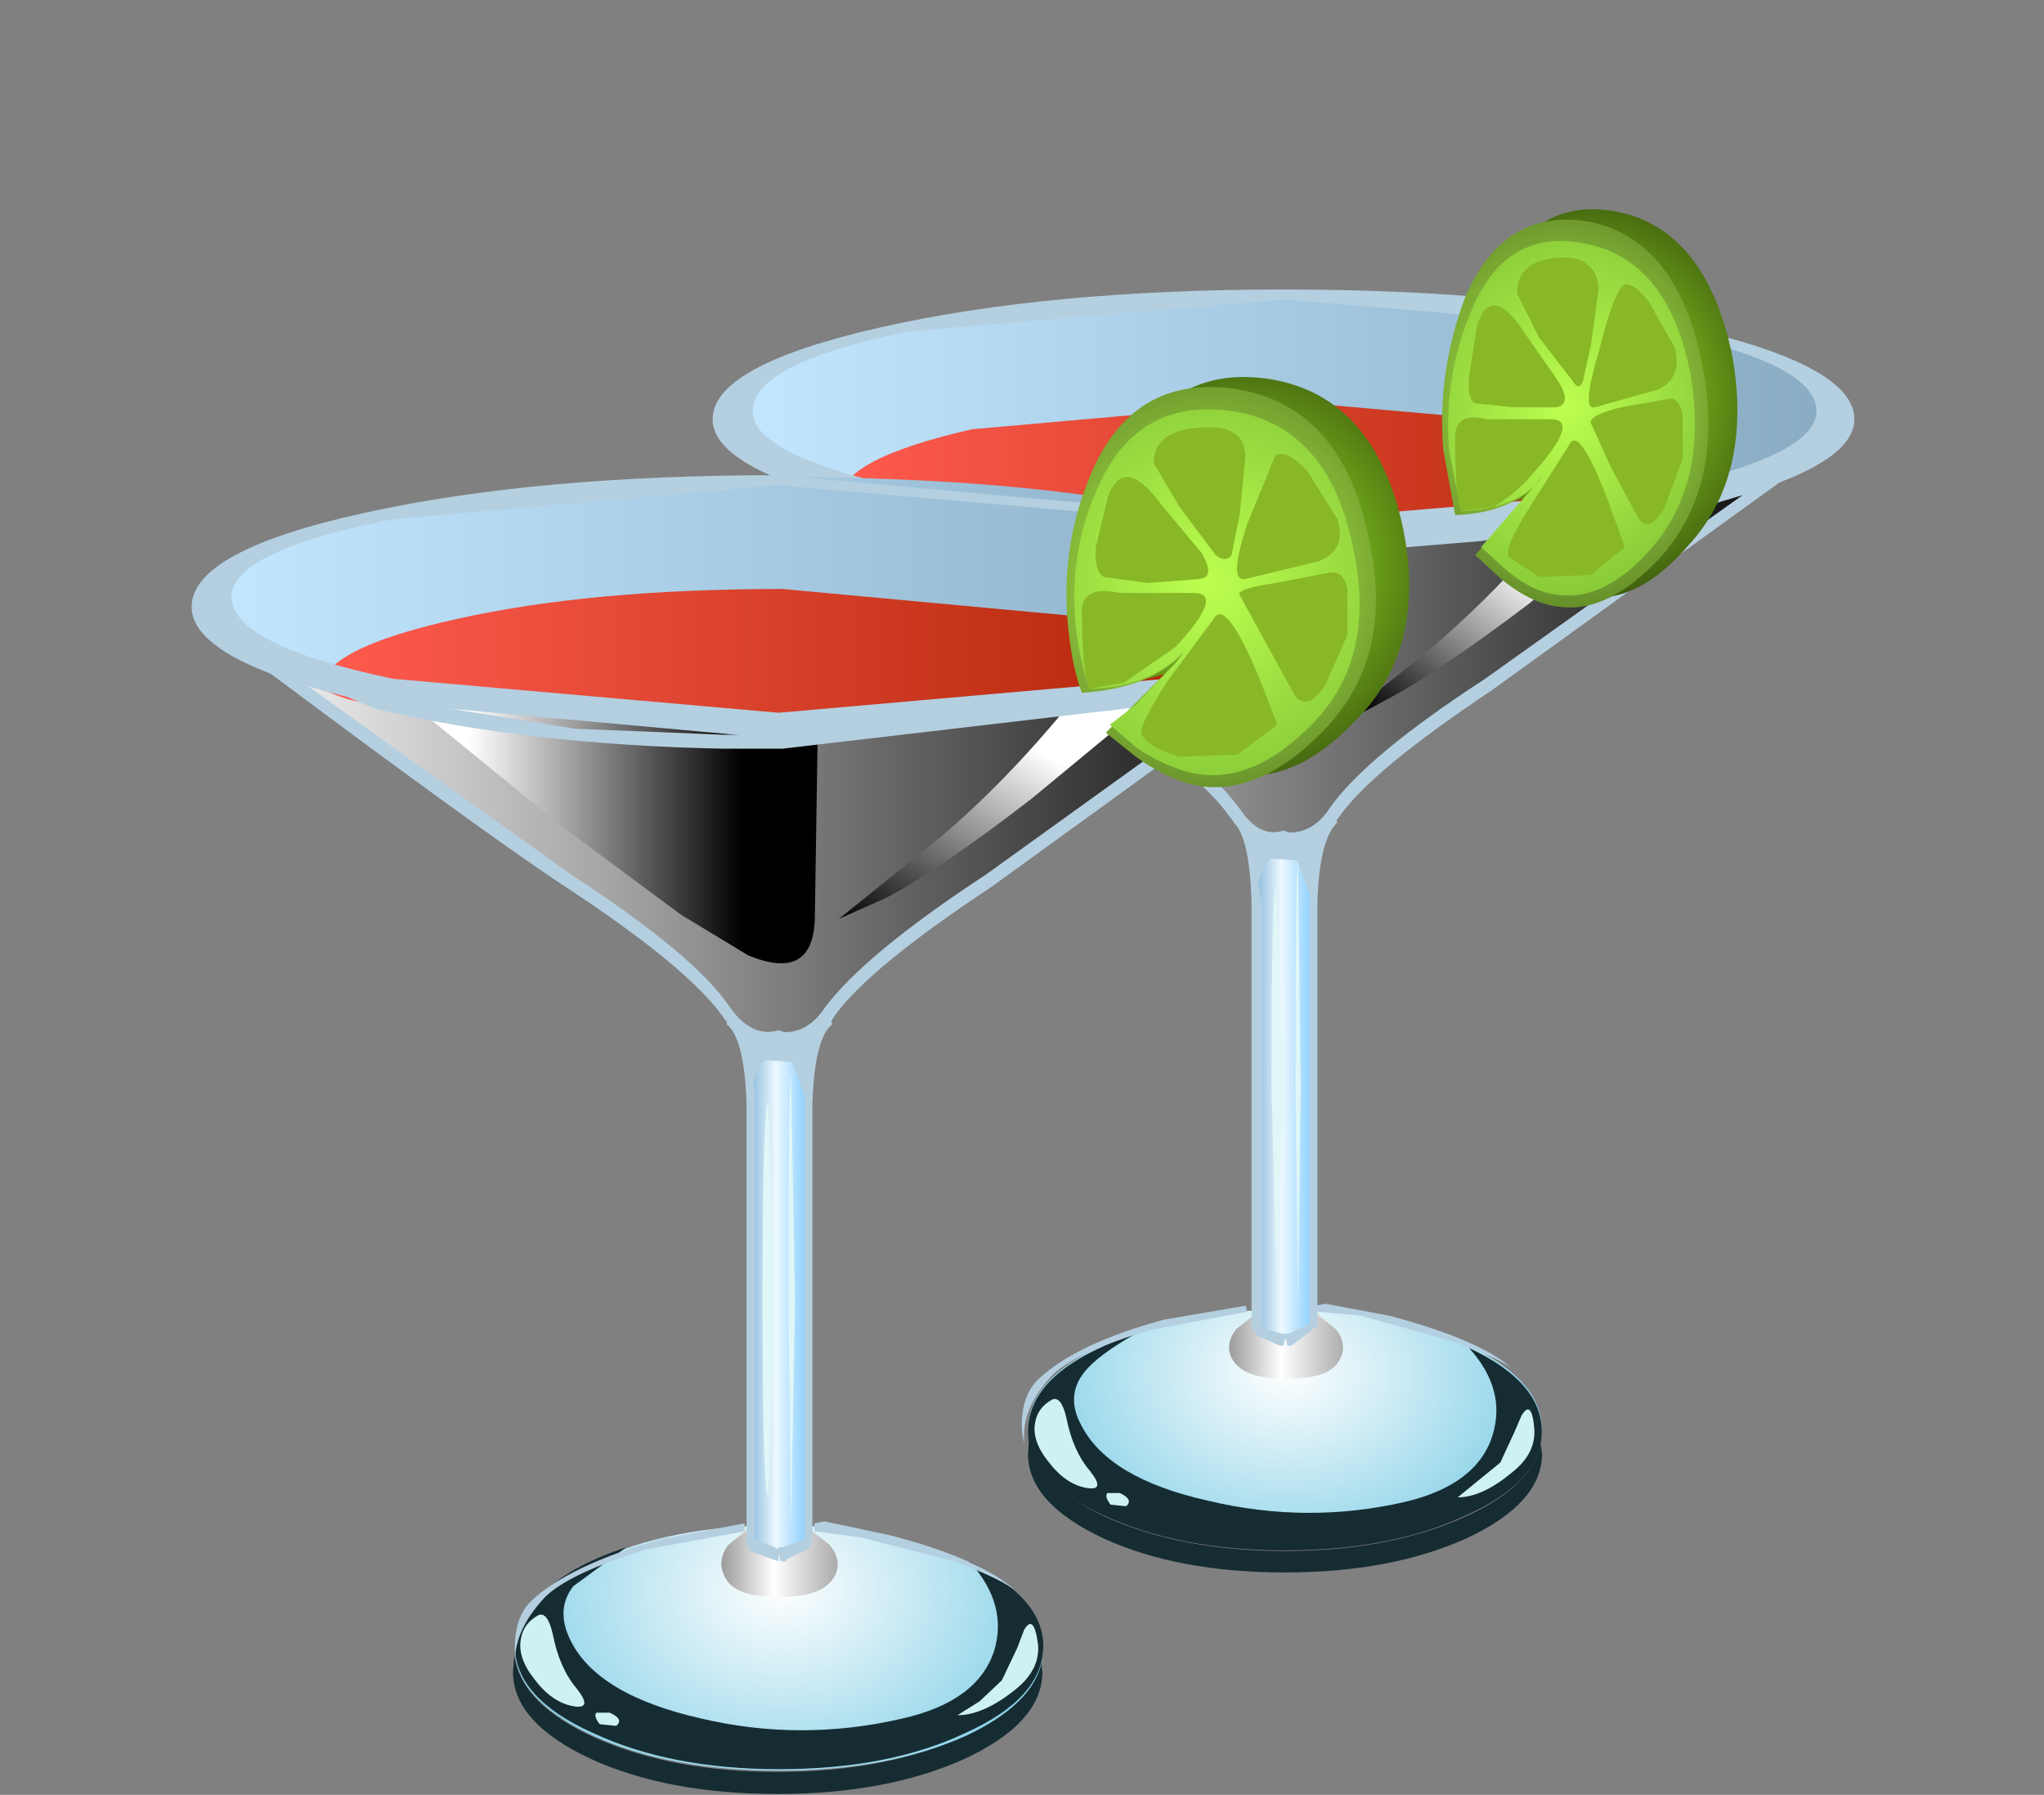 <?xml version="1.0" encoding="UTF-8" standalone="no"?>
<svg xmlns:xlink="http://www.w3.org/1999/xlink" height="44.95px" width="51.2px" xmlns="http://www.w3.org/2000/svg">
  <rect width="100%" height="100%" fill="#808080" stroke="none"/>
  <g transform="matrix(1.0, 0.0, 0.0, 1.0, 0.0, 0.0)">
    <use height="5.2" transform="matrix(0.65, 0.0, 0.0, 0.65, 25.75, 36.0)" width="19.8" xlink:href="#sprite0"/>
    <use height="9.2" transform="matrix(0.65, 0.0, 0.0, 0.65, 25.75, 32.8)" width="19.8" xlink:href="#sprite1"/>
    <use height="8.35" transform="matrix(0.65, 0.0, 0.0, 0.65, 25.75, 33.4)" width="19.8" xlink:href="#sprite2"/>
    <use height="2.55" transform="matrix(0.65, 0.0, 0.0, 0.65, 30.8, 32.9)" width="4.35" xlink:href="#sprite3"/>
    <use height="20.05" transform="matrix(0.65, 0.0, 0.0, 0.65, 30.95, 20.45)" width="3.8" xlink:href="#sprite4"/>
    <use height="13.35" transform="matrix(1.0, 0.0, 0.0, 1.0, 30.9, 20.35)" width="2.6" xlink:href="#shape5"/>
    <use height="3.4" transform="matrix(0.65, 0.0, 0.0, 0.65, 25.9, 35.05)" width="2.45" xlink:href="#sprite5"/>
    <use height="0.7" transform="matrix(0.65, 0.0, 0.0, 0.65, 27.7, 37.35)" width="0.9" xlink:href="#sprite6"/>
    <use height="3.4" transform="matrix(0.65, 0.0, 0.0, 0.65, 36.515, 35.285)" width="2.95" xlink:href="#sprite7"/>
    <use height="8.95" transform="matrix(0.65, 0.0, 0.0, 0.65, 18.4, 7.35)" width="42.6" xlink:href="#sprite8"/>
    <use height="10.95" transform="matrix(1.0, 0.0, 0.0, 1.0, 21.05, 10.05)" width="22.4" xlink:href="#shape10"/>
    <use height="15.9" transform="matrix(0.65, 0.0, 0.0, 0.65, 18.05, 10.65)" width="43.3" xlink:href="#sprite9"/>
    <use height="9.85" transform="matrix(0.65, 0.0, 0.0, 0.65, 23.1, 12.732)" width="15.45" xlink:href="#sprite10"/>
    <use height="8.25" transform="matrix(0.65, 0.0, 0.0, 0.65, 33.55, 12.75)" width="11.6" xlink:href="#sprite11"/>
    <use height="15.9" transform="matrix(1.0, 0.0, 0.0, 1.0, 17.85, 5.25)" width="28.6" xlink:href="#shape14"/>
    <use height="5.35" transform="matrix(0.65, 0.0, 0.0, 0.65, 12.85, 41.45)" width="20.4" xlink:href="#sprite12"/>
    <use height="9.45" transform="matrix(0.65, 0.0, 0.0, 0.65, 12.9, 38.2)" width="20.35" xlink:href="#sprite13"/>
    <use height="8.55" transform="matrix(0.65, 0.0, 0.0, 0.65, 12.9, 38.75)" width="20.35" xlink:href="#sprite14"/>
    <use height="2.6" transform="matrix(0.65, 0.0, 0.0, 0.65, 18.082, 38.3)" width="4.45" xlink:href="#sprite15"/>
    <use height="20.65" transform="matrix(0.65, 0.0, 0.0, 0.65, 18.25, 25.5)" width="3.9" xlink:href="#sprite16"/>
    <use height="13.75" transform="matrix(1.0, 0.0, 0.0, 1.0, 18.2, 25.35)" width="2.65" xlink:href="#shape19"/>
    <use height="3.5" transform="matrix(0.65, 0.0, 0.0, 0.65, 13.018, 40.45)" width="2.5" xlink:href="#sprite17"/>
    <use height="0.7" transform="matrix(0.65, 0.0, 0.0, 0.65, 14.9, 42.85)" width="0.95" xlink:href="#sprite18"/>
    <use height="3.5" transform="matrix(0.65, 0.0, 0.0, 0.65, 23.983, 40.685)" width="3.1" xlink:href="#sprite19"/>
    <use height="9.25" transform="matrix(0.65, 0.0, 0.0, 0.65, 5.35, 11.95)" width="43.85" xlink:href="#sprite20"/>
    <use height="11.25" transform="matrix(1.0, 0.0, 0.0, 1.0, 8.05, 14.75)" width="23.05" xlink:href="#shape22"/>
    <use height="16.4" transform="matrix(0.65, 0.0, 0.0, 0.65, 4.95, 15.35)" width="44.6" xlink:href="#sprite21"/>
    <use height="10.2" transform="matrix(0.65, 0.0, 0.0, 0.65, 10.15, 17.5)" width="15.9" xlink:href="#sprite22"/>
    <use height="8.5" transform="matrix(0.65, 0.0, 0.0, 0.65, 20.983, 17.55)" width="11.95" xlink:href="#sprite23"/>
    <use height="32.35" transform="matrix(1.0, 0.0, 0.0, 1.0, 4.8, 9.45)" width="33.05" xlink:href="#shape26"/>
    <use height="17.4" transform="matrix(0.65, 0.0, 0.0, 0.65, 19.75, 26.95)" width="0.25" xlink:href="#sprite24"/>
    <use height="4.9" transform="matrix(1.2, 0.0, 0.0, 2.02, 31.85, 22.2)" width="0.25" xlink:href="#shape28"/>
    <use height="17.35" transform="matrix(0.65, 0.0, 0.0, 0.65, 32.45, 21.6)" width="0.2" xlink:href="#sprite25"/>
  </g>
  <defs>
    <g id="sprite0" transform="matrix(1.0, 0.0, 0.0, 1.0, 0.0, 0.0)">
      <use height="5.35" transform="matrix(0.971, 0.0, 0.0, 0.972, 0.0, 0.0)" width="20.4" xlink:href="#shape0"/>
    </g>
    <g id="shape0" transform="matrix(1.0, 0.0, 0.0, 1.0, 0.0, 0.0)">
      <path d="M20.35 0.25 L20.4 0.65 Q20.4 2.6 17.4 4.0 14.4 5.35 10.2 5.35 5.95 5.35 3.0 4.0 0.0 2.6 0.0 0.65 L0.05 0.0 Q0.3 1.9 3.2 3.2 6.15 4.5 10.2 4.5 14.15 4.5 17.1 3.25 19.95 2.05 20.35 0.25" fill="#162c33" fill-rule="evenodd" stroke="none"/>
    </g>
    <g id="sprite1" transform="matrix(1.0, 0.0, 0.0, 1.0, 0.0, 0.0)">
      <use height="9.2" transform="matrix(1.0, 0.0, 0.0, 1.0, 0.0, 0.0)" width="19.8" xlink:href="#shape1"/>
    </g>
    <g id="shape1" transform="matrix(1.0, 0.0, 0.0, 1.0, 0.0, 0.0)">
      <path d="M19.8 4.6 Q19.8 6.5 16.9 7.85 14.0 9.2 9.9 9.2 5.8 9.2 2.9 7.85 0.0 6.5 0.0 4.6 0.0 2.7 2.9 1.35 5.8 0.0 9.9 0.0 14.0 0.0 16.9 1.35 19.8 2.7 19.8 4.6" fill="url(#gradient0)" fill-rule="evenodd" stroke="none"/>
    </g>
    <radialGradient cx="0" cy="0" gradientTransform="matrix(0.0, 0.01, 0.013, 0.0, 9.95, 2.4)" gradientUnits="userSpaceOnUse" id="gradient0" r="819.2" spreadMethod="pad">
      <stop offset="0.0" stop-color="#ffffff"/>
      <stop offset="0.988" stop-color="#83cfe6"/>
    </radialGradient>
    <g id="sprite2" transform="matrix(1.0, 0.0, 0.0, 1.0, 0.0, 0.0)">
      <use height="8.3" transform="matrix(1.0, 0.0, 0.0, 1.006, 0.0, 0.0)" width="19.8" xlink:href="#shape2"/>
    </g>
    <g id="shape2" transform="matrix(1.0, 0.0, 0.0, 1.0, 0.0, 0.0)">
      <path d="M17.0 0.55 Q19.8 1.85 19.8 3.75 19.8 5.65 16.9 6.95 14.0 8.3 9.9 8.3 5.8 8.3 2.9 6.95 0.0 5.65 0.0 3.75 0.0 1.4 4.15 0.0 2.65 0.85 2.15 1.5 1.45 2.4 2.05 3.5 3.1 5.55 6.95 6.4 10.75 7.3 14.5 6.45 17.3 5.8 17.9 3.9 18.45 2.15 17.0 0.55" fill="#162c33" fill-rule="evenodd" stroke="none"/>
    </g>
    <g id="sprite3" transform="matrix(1.0, 0.0, 0.0, 1.0, 0.0, 0.0)">
      <use height="2.55" transform="matrix(1.0, 0.0, 0.0, 1.0, 0.0, 0.0)" width="4.35" xlink:href="#shape3"/>
    </g>
    <g id="shape3" transform="matrix(1.0, 0.0, 0.0, 1.0, 0.0, 0.0)">
      <path d="M3.35 0.0 L4.1 0.6 Q4.55 1.2 4.25 1.75 3.9 2.5 2.3 2.5 L2.3 2.55 2.05 2.55 2.05 2.5 Q0.55 2.5 0.1 1.75 -0.2 1.2 0.25 0.6 L1.0 0.0 2.2 0.35 3.35 0.0" fill="url(#gradient1)" fill-rule="evenodd" stroke="none"/>
    </g>
    <linearGradient gradientTransform="matrix(0.003, 0.0, 0.0, -0.003, 2.2, 1.25)" gradientUnits="userSpaceOnUse" id="gradient1" spreadMethod="pad" x1="-819.2" x2="819.2">
      <stop offset="0.0" stop-color="#8f8f8f"/>
      <stop offset="0.459" stop-color="#ffffff"/>
      <stop offset="0.976" stop-color="#a8a8a8"/>
    </linearGradient>
    <g id="sprite4" transform="matrix(1.0, 0.0, 0.0, 1.0, 0.0, 0.0)">
      <use height="20.05" transform="matrix(1.0, 0.0, 0.0, 1.0, 0.0, 0.0)" width="3.8" xlink:href="#shape4"/>
    </g>
    <g id="shape4" transform="matrix(1.0, 0.0, 0.0, 1.0, 0.0, 0.0)">
      <path d="M1.9 0.7 L3.8 0.0 Q3.0 0.55 2.95 3.25 L2.95 19.55 Q2.8 20.0 2.05 20.05 L1.75 20.05 Q0.95 20.0 0.8 19.55 L0.8 3.25 Q0.75 0.6 0.0 0.0 L1.9 0.7" fill="url(#gradient2)" fill-rule="evenodd" stroke="none"/>
    </g>
    <linearGradient gradientTransform="matrix(0.002, 0.0, 0.0, -0.002, 1.9, 10.05)" gradientUnits="userSpaceOnUse" id="gradient2" spreadMethod="pad" x1="-819.2" x2="819.2">
      <stop offset="0.0" stop-color="#5a9bc9"/>
      <stop offset="0.459" stop-color="#edf8ff"/>
      <stop offset="0.976" stop-color="#61beff"/>
    </linearGradient>
    <g id="shape5" transform="matrix(1.0, 0.0, 0.0, 1.0, -30.9, -20.35)">
      <path d="M33.5 20.6 Q33.05 21.0 33.0 22.6 L33.0 33.2 32.35 33.7 32.25 33.7 32.2 33.5 32.15 33.7 32.05 33.7 31.5 33.45 31.35 33.25 31.35 22.6 Q31.3 20.95 30.9 20.6 L31.0 20.35 32.2 20.8 33.4 20.35 33.5 20.6 M31.3 20.8 L31.6 22.6 31.6 28.5 31.6 33.15 31.75 33.3 32.1 33.4 32.3 33.4 32.8 33.15 32.8 22.6 Q32.8 21.35 33.05 20.8 L32.2 21.1 31.3 20.8" fill="#b4cfe0" fill-rule="evenodd" stroke="none"/>
      <path d="M32.15 20.95 L33.15 20.85 33.0 21.55 Q32.9 21.9 32.95 23.25 L32.8 22.4 32.5 21.55 31.85 21.5 Q31.6 21.65 31.5 22.2 L31.5 22.55 31.35 21.55 31.2 20.9 32.15 20.95" fill="#b4cfe0" fill-rule="evenodd" stroke="none"/>
    </g>
    <g id="sprite5" transform="matrix(1.0, 0.0, 0.0, 1.0, 0.0, 0.0)">
      <use height="3.35" transform="matrix(1.0, 0.0, 0.0, 1.015, 0.0, 7.0E-4)" width="2.45" xlink:href="#shape6"/>
    </g>
    <g id="shape6" transform="matrix(1.0, 0.0, 0.0, 1.0, 0.0, -0.05)">
      <path d="M0.7 0.05 Q1.05 -0.1 1.25 0.75 1.5 2.0 2.15 2.75 2.8 3.55 2.0 3.4 1.2 3.25 0.55 2.4 -0.1 1.6 0.05 0.9 0.15 0.35 0.7 0.05" fill="#cef2f2" fill-rule="evenodd" stroke="none"/>
    </g>
    <g id="sprite6" transform="matrix(1.0, 0.0, 0.0, 1.0, 0.0, 0.0)">
      <use height="0.55" transform="matrix(1.2, 0.0, 0.0, 1.273, 0.0, 0.0)" width="0.75" xlink:href="#shape7"/>
    </g>
    <g id="shape7" transform="matrix(1.0, 0.0, 0.0, 1.0, 0.0, 0.0)">
      <path d="M0.45 0.05 Q0.9 0.25 0.65 0.45 L0.15 0.4 Q-0.05 0.15 0.05 0.05 L0.45 0.05" fill="#cef2f2" fill-rule="evenodd" stroke="none"/>
    </g>
    <g id="sprite7" transform="matrix(1.0, 0.0, 0.0, 1.0, -0.1, 0.1)">
      <use height="3.55" transform="matrix(0.967, 0.0, 0.0, 0.958, 0.097, -0.094)" width="3.05" xlink:href="#shape8"/>
    </g>
    <g id="shape8" transform="matrix(1.0, 0.0, 0.0, 1.0, -0.1, 0.15)">
      <path d="M1.8 2.0 L2.35 0.8 2.65 0.1 Q3.05 -0.55 3.15 0.6 3.25 1.65 2.2 2.45 1.05 3.4 0.1 3.4 L1.8 2.0" fill="#cef2f2" fill-rule="evenodd" stroke="none"/>
    </g>
    <g id="sprite8" transform="matrix(1.0, 0.0, 0.0, 1.0, 0.0, 0.0)">
      <use height="8.95" transform="matrix(1.0, 0.0, 0.0, 1.0, 0.0, 0.0)" width="42.6" xlink:href="#shape9"/>
    </g>
    <g id="shape9" transform="matrix(1.0, 0.0, 0.0, 1.0, 0.0, 0.0)">
      <path d="M36.35 1.3 Q42.6 2.65 42.6 4.5 42.6 6.35 36.35 7.65 30.1 8.95 21.3 8.95 12.5 8.95 6.25 7.65 0.0 6.35 0.0 4.5 0.0 2.65 6.25 1.3 12.45 0.0 21.3 0.0 30.15 0.0 36.35 1.3" fill="url(#gradient3)" fill-rule="evenodd" stroke="none"/>
    </g>
    <linearGradient gradientTransform="matrix(0.026, 0.0, 0.0, -0.026, 21.3, 4.45)" gradientUnits="userSpaceOnUse" id="gradient3" spreadMethod="pad" x1="-819.2" x2="819.2">
      <stop offset="0.0" stop-color="#c2e7ff"/>
      <stop offset="1.0" stop-color="#88abc2"/>
    </linearGradient>
    <g id="shape10" transform="matrix(1.0, 0.0, 0.0, 1.0, -21.05, -10.05)">
      <path d="M31.4 20.75 L30.75 20.05 29.45 18.9 27.85 17.7 21.65 13.35 42.65 13.35 35.85 18.2 34.95 18.85 33.8 19.9 33.35 20.6 Q33.0 21.0 32.4 21.0 L31.4 20.75" fill="url(#gradient4)" fill-rule="evenodd" stroke="none"/>
      <path d="M43.45 12.5 Q43.45 13.5 40.15 14.2 L32.25 14.95 24.35 14.2 Q21.05 13.5 21.05 12.5 21.05 11.5 24.35 10.75 L32.25 10.05 40.15 10.75 Q43.45 11.5 43.45 12.5" fill="url(#gradient5)" fill-rule="evenodd" stroke="none"/>
    </g>
    <linearGradient gradientTransform="matrix(0.0, -0.006, -0.006, 0.0, 32.15, 17.8)" gradientUnits="userSpaceOnUse" id="gradient4" spreadMethod="pad" x1="-819.2" x2="819.2">
      <stop offset="0.0" stop-color="#ff5b4f"/>
      <stop offset="1.0" stop-color="#b32809"/>
    </linearGradient>
    <linearGradient gradientTransform="matrix(0.013, 0.0, 0.0, -0.013, 31.55, 12.5)" gradientUnits="userSpaceOnUse" id="gradient5" spreadMethod="pad" x1="-819.2" x2="819.2">
      <stop offset="0.0" stop-color="#ff5b4f"/>
      <stop offset="1.0" stop-color="#b32809"/>
    </linearGradient>
    <g id="sprite9" transform="matrix(1.0, 0.0, 0.0, 1.0, 0.0, 0.0)">
      <use height="15.9" transform="matrix(1.0, 0.0, 0.0, 1.0, 0.0, 0.0)" width="43.3" xlink:href="#shape11"/>
    </g>
    <g id="shape11" transform="matrix(1.0, 0.0, 0.0, 1.0, 0.0, 0.0)">
      <path d="M41.1 1.45 L43.3 0.0 29.55 9.95 Q24.7 13.15 23.6 14.9 22.7 16.1 21.65 15.85 20.6 16.05 19.7 14.9 18.45 13.05 13.75 9.95 L0.0 0.0 2.2 1.45 Q4.7 3.05 5.9 3.3 L21.65 4.95 37.4 3.3 Q38.6 3.05 41.1 1.45" fill="url(#gradient6)" fill-rule="evenodd" stroke="none"/>
    </g>
    <linearGradient gradientTransform="matrix(0.026, 0.0, 0.0, -0.026, 21.65, 7.95)" gradientUnits="userSpaceOnUse" id="gradient6" spreadMethod="pad" x1="-819.2" x2="819.2">
      <stop offset="0.0" stop-color="#ffffff"/>
      <stop offset="1.0" stop-color="#000000"/>
    </linearGradient>
    <g id="sprite10" transform="matrix(1.0, 0.0, 0.0, 1.0, 0.0, -0.05)">
      <use height="9.85" transform="matrix(1.0, 0.0, 0.0, 1.0, 0.0, 0.05)" width="15.45" xlink:href="#shape12"/>
    </g>
    <g id="shape12" transform="matrix(1.0, 0.0, 0.0, 1.0, 0.0, -0.05)">
      <path d="M0.0 0.05 L8.1 0.65 15.45 1.3 15.35 8.1 Q15.35 10.65 12.85 9.6 L10.35 8.1 5.9 4.8 0.0 0.05" fill="url(#gradient7)" fill-rule="evenodd" stroke="none"/>
    </g>
    <linearGradient gradientTransform="matrix(0.006, 0.0, 0.0, -0.006, 7.5, 4.95)" gradientUnits="userSpaceOnUse" id="gradient7" spreadMethod="pad" x1="-819.2" x2="819.2">
      <stop offset="0.0" stop-color="#ffffff"/>
      <stop offset="1.0" stop-color="#000000"/>
    </linearGradient>
    <g id="sprite11" transform="matrix(1.0, 0.0, 0.0, 1.0, 0.0, 0.0)">
      <use height="8.25" transform="matrix(1.0, 0.0, 0.0, 1.0, 0.0, 0.0)" width="11.6" xlink:href="#shape13"/>
    </g>
    <g id="shape13" transform="matrix(1.0, 0.0, 0.0, 1.0, -0.05, 0.0)">
      <path d="M8.55 0.3 L11.65 0.0 11.0 0.65 7.35 3.65 Q3.85 6.3 1.85 7.35 -0.25 8.5 0.1 8.15 L2.8 6.0 Q5.7 3.7 8.55 0.3" fill="url(#gradient8)" fill-rule="evenodd" stroke="none"/>
    </g>
    <linearGradient gradientTransform="matrix(-0.003, 0.004, 0.004, 0.003, 4.85, 5.6)" gradientUnits="userSpaceOnUse" id="gradient8" spreadMethod="pad" x1="-819.2" x2="819.2">
      <stop offset="0.0" stop-color="#ffffff"/>
      <stop offset="1.0" stop-color="#000000"/>
    </linearGradient>
    <g id="shape14" transform="matrix(1.0, 0.0, 0.0, 1.0, -17.85, -5.25)">
      <path d="M46.35 10.8 L37.35 17.3 Q34.35 19.3 33.55 20.45 33.05 21.15 32.3 21.15 L32.15 21.15 32.05 21.15 Q31.3 21.15 30.8 20.45 30.0 19.3 26.95 17.3 L21.65 13.5 18.0 10.8 17.95 10.75 17.95 10.5 18.1 10.5 18.7 10.8 Q21.55 12.45 22.4 12.65 L30.8 13.55 32.25 13.6 42.6 12.4 Q43.95 12.05 45.95 10.7 L46.25 10.5 46.4 10.5 46.4 10.75 46.35 10.8 M42.65 12.7 L37.1 13.55 32.25 13.95 30.75 13.95 Q26.05 13.85 22.35 13.0 L20.25 12.05 Q25.15 15.7 27.15 17.0 30.1 18.95 31.05 20.25 31.55 21.0 32.15 20.8 L32.3 20.85 Q32.9 20.85 33.3 20.25 34.2 18.95 37.2 17.0 L43.65 12.4 42.65 12.7" fill="#b4cfe0" fill-rule="evenodd" stroke="none"/>
      <path d="M32.2 13.05 L41.6 12.25 Q45.5 11.4 45.5 10.3 45.5 9.1 41.6 8.3 L32.2 7.5 22.75 8.3 Q18.85 9.1 18.85 10.3 18.85 11.4 22.75 12.25 L32.2 13.05 M32.15 7.25 Q38.1 7.25 42.25 8.2 46.45 9.15 46.45 10.5 46.45 11.8 42.25 12.75 38.1 13.7 32.15 13.7 L22.05 12.75 Q17.85 11.8 17.85 10.5 17.85 9.15 22.05 8.2 26.25 7.25 32.15 7.25" fill="#b4cfe0" fill-rule="evenodd" stroke="none"/>
      <path d="M39.3 11.7 Q38.6 12.6 37.15 12.65 36.95 12.0 36.9 11.0 36.7 9.0 37.45 7.2 38.35 4.9 40.5 5.3 42.75 5.75 43.4 8.95 43.9 11.9 42.3 13.65 41.05 15.1 39.8 14.95 39.1 14.85 38.35 14.25 L37.7 13.65 38.25 13.05 39.2 11.95 39.5 11.55 39.3 11.7" fill="url(#gradient9)" fill-rule="evenodd" stroke="none"/>
      <path d="M38.6 12.0 Q37.9 12.85 36.45 12.9 L36.15 11.25 Q36.0 9.3 36.7 7.45 37.65 5.2 39.8 5.55 42.05 6.0 42.65 9.2 43.2 12.15 41.6 13.95 40.3 15.35 39.1 15.2 38.4 15.15 37.6 14.5 L36.95 13.9 38.45 12.25 38.8 11.7 38.6 12.0" fill="url(#gradient10)" fill-rule="evenodd" stroke="none"/>
      <path d="M38.6 12.0 Q37.95 12.75 36.6 12.8 L36.3 11.3 Q36.15 9.45 36.85 7.8 37.7 5.7 39.7 6.1 41.8 6.5 42.35 9.4 42.8 12.1 41.35 13.75 40.2 15.05 39.05 14.9 38.4 14.85 37.7 14.25 L37.1 13.7 38.45 12.15 38.65 11.9 38.6 12.0" fill="url(#gradient11)" fill-rule="evenodd" stroke="none"/>
      <path d="M36.6 12.8 Q36.45 12.45 36.45 10.95 36.45 10.3 37.25 10.5 L38.9 10.5 Q39.55 10.55 38.45 11.8 38.0 12.35 37.4 12.7 L36.6 12.8" fill="#89b827" fill-rule="evenodd" stroke="none"/>
      <path d="M39.0 10.2 L37.9 10.2 36.95 10.1 Q36.75 10.0 36.8 9.4 L37.0 8.15 Q37.35 7.05 38.2 8.35 L39.0 9.5 Q39.4 10.1 39.0 10.2" fill="#89b827" fill-rule="evenodd" stroke="none"/>
      <path d="M39.4 9.55 L38.55 8.45 38.0 7.35 Q38.0 6.45 39.2 6.45 39.95 6.45 40.05 7.2 L39.85 8.65 39.65 9.55 Q39.55 9.8 39.4 9.55" fill="#89b827" fill-rule="evenodd" stroke="none"/>
      <path d="M39.95 10.2 Q39.6 10.3 40.05 8.8 40.4 7.4 40.65 7.15 40.85 7.0 41.3 7.55 L41.95 8.7 Q42.15 9.45 41.55 9.75 L39.95 10.2" fill="#89b827" fill-rule="evenodd" stroke="none"/>
      <path d="M39.85 10.6 Q39.8 10.4 40.6 10.2 L41.75 10.0 Q42.05 9.9 42.15 10.4 L42.15 11.5 41.7 12.7 Q41.35 13.35 41.05 13.0 L40.35 11.7 39.85 10.6" fill="#89b827" fill-rule="evenodd" stroke="none"/>
      <path d="M39.3 11.15 Q39.55 10.6 40.3 12.6 L40.7 13.7 39.85 14.4 38.55 14.45 37.8 13.95 Q37.65 13.75 38.35 12.65 L39.3 11.15" fill="#89b827" fill-rule="evenodd" stroke="none"/>
    </g>
    <radialGradient cx="0" cy="0" gradientTransform="matrix(0.002, 0.01, 0.009, -0.002, 39.95, 9.85)" gradientUnits="userSpaceOnUse" id="gradient9" r="819.2" spreadMethod="pad">
      <stop offset="0.0" stop-color="#a2f225"/>
      <stop offset="1.0" stop-color="#000000"/>
    </radialGradient>
    <radialGradient cx="0" cy="0" gradientTransform="matrix(0.002, 0.01, 0.009, -0.002, 39.25, 10.1)" gradientUnits="userSpaceOnUse" id="gradient10" r="819.2" spreadMethod="pad">
      <stop offset="0.0" stop-color="#bcff4f"/>
      <stop offset="1.0" stop-color="#2e4712"/>
    </radialGradient>
    <radialGradient cx="0" cy="0" gradientTransform="matrix(0.001, 0.009, 0.008, -0.002, 39.2, 10.2)" gradientUnits="userSpaceOnUse" id="gradient11" r="819.2" spreadMethod="pad">
      <stop offset="0.0" stop-color="#bcff4f"/>
      <stop offset="1.0" stop-color="#6bab2b"/>
    </radialGradient>
    <g id="sprite12" transform="matrix(1.0, 0.0, 0.0, 1.0, 0.0, 0.0)">
      <use height="5.35" transform="matrix(1.0, 0.0, 0.0, 1.0, 0.0, 0.0)" width="20.4" xlink:href="#shape0"/>
    </g>
    <g id="sprite13" transform="matrix(1.0, 0.0, 0.0, 1.0, 0.0, 0.0)">
      <use height="9.45" transform="matrix(1.0, 0.0, 0.0, 1.0, 0.0, 0.0)" width="20.35" xlink:href="#shape15"/>
    </g>
    <g id="shape15" transform="matrix(1.0, 0.0, 0.0, 1.0, 0.0, 0.0)">
      <path d="M20.35 4.75 Q20.35 6.7 17.4 8.1 14.4 9.45 10.2 9.45 5.95 9.45 3.0 8.1 0.0 6.7 0.0 4.75 0.0 2.8 3.0 1.4 6.0 0.0 10.2 0.0 14.4 0.0 17.4 1.4 20.35 2.8 20.35 4.75" fill="url(#gradient12)" fill-rule="evenodd" stroke="none"/>
    </g>
    <radialGradient cx="0" cy="0" gradientTransform="matrix(0.0, 0.011, 0.014, 0.0, 10.25, 2.45)" gradientUnits="userSpaceOnUse" id="gradient12" r="819.2" spreadMethod="pad">
      <stop offset="0.0" stop-color="#ffffff"/>
      <stop offset="0.988" stop-color="#83cfe6"/>
    </radialGradient>
    <g id="sprite14" transform="matrix(1.0, 0.0, 0.0, 1.0, 0.0, 0.0)">
      <use height="8.55" transform="matrix(0.998, 0.0, 0.0, 1.0, 0.0, 0.0)" width="20.4" xlink:href="#shape16"/>
    </g>
    <g id="shape16" transform="matrix(1.0, 0.0, 0.0, 1.0, 0.0, 0.0)">
      <path d="M17.4 7.15 Q14.45 8.55 10.2 8.55 6.0 8.55 3.0 7.15 0.0 5.8 0.0 3.8 0.0 2.65 1.2 1.65 2.3 0.65 4.3 0.0 L2.25 1.5 Q1.55 2.4 2.15 3.6 3.2 5.7 7.2 6.6 11.05 7.5 14.95 6.6 17.85 5.95 18.5 4.0 19.05 2.2 17.55 0.55 20.4 1.95 20.4 3.8 20.4 5.8 17.4 7.15" fill="#162c33" fill-rule="evenodd" stroke="none"/>
    </g>
    <g id="sprite15" transform="matrix(1.0, 0.0, 0.0, 1.0, -0.05, 0.0)">
      <use height="2.6" transform="matrix(1.0, 0.0, 0.0, 1.0, 0.05, 0.0)" width="4.45" xlink:href="#shape17"/>
    </g>
    <g id="shape17" transform="matrix(1.0, 0.0, 0.0, 1.0, -0.05, 0.0)">
      <path d="M3.45 0.0 L4.2 0.6 Q4.7 1.2 4.4 1.8 3.95 2.6 2.4 2.6 L2.1 2.6 Q0.5 2.6 0.15 1.8 -0.15 1.2 0.3 0.6 L1.05 0.0 2.25 0.35 3.45 0.0" fill="url(#gradient13)" fill-rule="evenodd" stroke="none"/>
    </g>
    <linearGradient gradientTransform="matrix(0.003, 0.0, 0.0, -0.003, 2.25, 1.3)" gradientUnits="userSpaceOnUse" id="gradient13" spreadMethod="pad" x1="-819.2" x2="819.2">
      <stop offset="0.0" stop-color="#8f8f8f"/>
      <stop offset="0.459" stop-color="#ffffff"/>
      <stop offset="0.976" stop-color="#a8a8a8"/>
    </linearGradient>
    <g id="sprite16" transform="matrix(1.0, 0.0, 0.0, 1.0, 0.0, 0.0)">
      <use height="20.65" transform="matrix(1.0, 0.0, 0.0, 1.0, 0.0, 0.0)" width="3.9" xlink:href="#shape18"/>
    </g>
    <g id="shape18" transform="matrix(1.0, 0.0, 0.0, 1.0, 0.0, 0.0)">
      <path d="M1.95 0.75 L3.9 0.0 Q3.1 0.55 3.1 3.35 L3.1 20.1 Q2.9 20.6 2.1 20.65 L1.8 20.65 Q1.0 20.6 0.85 20.1 L0.85 3.35 Q0.8 0.55 0.0 0.0 L1.95 0.75" fill="url(#gradient14)" fill-rule="evenodd" stroke="none"/>
    </g>
    <linearGradient gradientTransform="matrix(0.002, 0.0, 0.0, -0.002, 1.95, 10.3)" gradientUnits="userSpaceOnUse" id="gradient14" spreadMethod="pad" x1="-819.2" x2="819.2">
      <stop offset="0.0" stop-color="#5a9bc9"/>
      <stop offset="0.459" stop-color="#edf8ff"/>
      <stop offset="0.976" stop-color="#61beff"/>
    </linearGradient>
    <g id="shape19" transform="matrix(1.0, 0.0, 0.0, 1.0, -18.2, -25.35)">
      <path d="M20.35 27.65 L20.35 38.55 20.25 38.8 19.7 39.05 19.7 39.1 19.55 39.1 19.5 38.9 19.5 39.1 19.35 39.05 18.8 38.85 18.7 38.65 18.7 27.65 Q18.65 26.0 18.2 25.65 L18.3 25.35 19.5 25.8 20.75 25.35 20.85 25.65 Q20.4 26.0 20.35 27.65 M18.6 25.8 Q18.9 26.45 18.9 27.65 L18.9 38.55 19.4 38.75 19.5 38.8 19.5 38.75 19.6 38.75 20.15 38.55 20.15 27.65 Q20.15 26.45 20.45 25.8 L19.5 26.1 18.6 25.8" fill="#b4cfe0" fill-rule="evenodd" stroke="none"/>
      <path d="M20.5 25.85 L20.35 26.55 Q20.25 26.95 20.3 28.3 L20.15 27.45 19.85 26.6 19.2 26.55 Q18.9 26.7 18.85 27.3 L18.8 27.6 18.7 26.6 18.5 25.9 19.5 26.0 20.5 25.85" fill="#b4cfe0" fill-rule="evenodd" stroke="none"/>
    </g>
    <g id="sprite17" transform="matrix(1.0, 0.0, 0.0, 1.0, 0.05, 0.0)">
      <use height="3.35" transform="matrix(1.02, 0.0, 0.0, 1.045, -0.05, 0.002)" width="2.45" xlink:href="#shape6"/>
    </g>
    <g id="sprite18" transform="matrix(1.0, 0.0, 0.0, 1.0, 0.0, 0.0)">
      <use height="0.55" transform="matrix(1.267, 0.0, 0.0, 1.273, 0.0, 0.0)" width="0.75" xlink:href="#shape7"/>
    </g>
    <g id="sprite19" transform="matrix(1.0, 0.0, 0.0, 1.0, -0.05, 0.1)">
      <use height="3.25" transform="matrix(1.069, 0.0, 0.0, 1.077, 0.053, -0.108)" width="2.9" xlink:href="#shape20"/>
    </g>
    <g id="shape20" transform="matrix(1.0, 0.0, 0.0, 1.0, -0.05, 0.1)">
      <path d="M1.65 1.9 L2.2 0.75 2.45 0.1 Q2.8 -0.5 2.95 0.6 3.05 1.55 2.05 2.3 0.95 3.15 0.05 3.15 L0.85 2.65 1.65 1.9" fill="#cef2f2" fill-rule="evenodd" stroke="none"/>
    </g>
    <g id="sprite20" transform="matrix(1.0, 0.0, 0.0, 1.0, 0.0, 0.0)">
      <use height="9.25" transform="matrix(1.0, 0.0, 0.0, 1.0, 0.0, 0.0)" width="43.85" xlink:href="#shape21"/>
    </g>
    <g id="shape21" transform="matrix(1.0, 0.0, 0.0, 1.0, 0.0, 0.0)">
      <path d="M37.45 1.35 Q43.85 2.7 43.85 4.6 43.85 6.5 37.45 7.9 31.0 9.25 21.95 9.25 12.9 9.25 6.45 7.9 0.0 6.5 0.0 4.6 0.0 2.7 6.45 1.35 12.85 0.0 21.95 0.0 31.05 0.0 37.45 1.35" fill="url(#gradient15)" fill-rule="evenodd" stroke="none"/>
    </g>
    <linearGradient gradientTransform="matrix(0.027, 0.0, 0.0, -0.027, 21.95, 4.6)" gradientUnits="userSpaceOnUse" id="gradient15" spreadMethod="pad" x1="-819.2" x2="819.2">
      <stop offset="0.0" stop-color="#c2e7ff"/>
      <stop offset="1.0" stop-color="#88abc2"/>
    </linearGradient>
    <g id="shape22" transform="matrix(1.0, 0.0, 0.0, 1.0, -8.05, -14.75)">
      <path d="M15.05 22.6 L8.7 18.15 30.3 18.15 23.25 23.1 22.35 23.8 Q21.4 24.6 21.2 24.9 L20.7 25.65 Q20.4 26.0 19.8 26.0 L18.7 25.8 18.05 25.05 16.7 23.85 15.05 22.6" fill="url(#gradient16)" fill-rule="evenodd" stroke="none"/>
      <path d="M31.1 17.25 Q31.1 18.3 27.7 19.05 L19.6 19.8 11.45 19.05 Q8.05 18.3 8.05 17.25 8.05 16.25 11.45 15.5 14.8 14.75 19.6 14.75 L27.7 15.5 Q31.1 16.25 31.1 17.25" fill="url(#gradient17)" fill-rule="evenodd" stroke="none"/>
    </g>
    <linearGradient gradientTransform="matrix(0.0, -0.006, -0.006, 0.0, 19.5, 22.75)" gradientUnits="userSpaceOnUse" id="gradient16" spreadMethod="pad" x1="-819.2" x2="819.2">
      <stop offset="0.0" stop-color="#ff5b4f"/>
      <stop offset="1.0" stop-color="#b32809"/>
    </linearGradient>
    <linearGradient gradientTransform="matrix(0.013, 0.0, 0.0, -0.013, 18.85, 17.25)" gradientUnits="userSpaceOnUse" id="gradient17" spreadMethod="pad" x1="-819.2" x2="819.2">
      <stop offset="0.0" stop-color="#ff5b4f"/>
      <stop offset="1.0" stop-color="#b32809"/>
    </linearGradient>
    <g id="sprite21" transform="matrix(1.0, 0.0, 0.0, 1.0, 0.0, 0.0)">
      <use height="16.4" transform="matrix(1.0, 0.0, 0.0, 1.0, 0.0, 0.0)" width="44.6" xlink:href="#shape23"/>
    </g>
    <g id="shape23" transform="matrix(1.0, 0.0, 0.0, 1.0, 0.0, 0.0)">
      <path d="M42.35 1.5 L44.6 0.0 30.45 10.25 Q25.6 13.45 24.3 15.35 23.4 16.55 22.3 16.35 L21.55 16.3 20.35 15.35 Q18.9 13.35 14.2 10.25 L0.0 0.0 2.3 1.5 Q4.85 3.15 6.1 3.4 L22.3 5.1 38.5 3.4 Q39.8 3.15 42.35 1.5" fill="url(#gradient18)" fill-rule="evenodd" stroke="none"/>
    </g>
    <linearGradient gradientTransform="matrix(0.027, 0.0, 0.0, -0.027, 22.3, 8.15)" gradientUnits="userSpaceOnUse" id="gradient18" spreadMethod="pad" x1="-819.2" x2="819.2">
      <stop offset="0.0" stop-color="#ffffff"/>
      <stop offset="1.0" stop-color="#000000"/>
    </linearGradient>
    <g id="sprite22" transform="matrix(1.0, 0.0, 0.0, 1.0, 0.0, 0.0)">
      <use height="9.5" transform="matrix(1.074, 0.0, 0.0, 1.074, 0.0, 0.0)" width="14.8" xlink:href="#shape24"/>
    </g>
    <g id="shape24" transform="matrix(1.0, 0.0, 0.0, 1.0, 0.0, 0.0)">
      <path d="M0.0 0.0 L14.8 1.25 14.7 7.75 Q14.7 10.2 12.3 9.2 L9.9 7.75 5.65 4.6 0.0 0.0" fill="url(#gradient19)" fill-rule="evenodd" stroke="none"/>
    </g>
    <linearGradient gradientTransform="matrix(0.006, 0.0, 0.0, -0.006, 7.2, 4.75)" gradientUnits="userSpaceOnUse" id="gradient19" spreadMethod="pad" x1="-819.2" x2="819.2">
      <stop offset="0.0" stop-color="#ffffff"/>
      <stop offset="1.0" stop-color="#000000"/>
    </linearGradient>
    <g id="sprite23" transform="matrix(1.0, 0.0, 0.0, 1.0, -0.05, 0.0)">
      <use height="8.5" transform="matrix(1.0, 0.0, 0.0, 1.0, 0.05, 0.0)" width="11.95" xlink:href="#shape25"/>
    </g>
    <g id="shape25" transform="matrix(1.0, 0.0, 0.0, 1.0, -0.05, 0.0)">
      <path d="M8.8 0.35 L12.0 0.0 11.3 0.65 7.55 3.75 Q4.0 6.5 1.9 7.6 L0.1 8.4 2.9 6.15 Q5.9 3.85 8.8 0.35" fill="url(#gradient20)" fill-rule="evenodd" stroke="none"/>
    </g>
    <linearGradient gradientTransform="matrix(-0.003, 0.005, 0.005, 0.003, 5.0, 5.8)" gradientUnits="userSpaceOnUse" id="gradient20" spreadMethod="pad" x1="-819.2" x2="819.2">
      <stop offset="0.0" stop-color="#ffffff"/>
      <stop offset="1.0" stop-color="#000000"/>
    </linearGradient>
    <g id="shape26" transform="matrix(1.0, 0.0, 0.0, 1.0, -4.8, -9.45)">
      <path d="M34.1 15.5 L24.85 22.2 Q21.75 24.25 20.9 25.45 20.45 26.2 19.65 26.2 L19.35 26.2 Q18.6 26.2 18.1 25.45 17.2 24.2 14.15 22.2 11.8 20.65 4.95 15.5 L4.85 15.5 4.85 15.2 5.0 15.2 5.6 15.5 Q8.5 17.2 9.45 17.45 L14.4 18.25 18.1 18.4 19.6 18.4 30.2 17.2 Q31.75 16.8 33.7 15.4 L34.0 15.2 34.15 15.2 34.15 15.5 34.1 15.5 M19.6 18.75 L18.1 18.75 Q13.2 18.65 9.4 17.75 L7.25 16.85 14.3 21.9 Q17.45 23.95 18.3 25.25 18.85 26.0 19.5 25.8 L19.65 25.85 Q20.25 25.85 20.65 25.25 21.65 23.9 24.7 21.9 L31.3 17.15 30.3 17.5 19.6 18.75" fill="#b4cfe0" fill-rule="evenodd" stroke="none"/>
      <path d="M29.2 13.0 L19.5 12.15 9.85 13.0 Q5.8 13.8 5.8 14.95 5.8 16.15 9.85 17.0 L19.5 17.85 29.2 17.0 Q33.25 16.15 33.25 14.95 33.25 13.8 29.2 13.0 M19.5 11.9 L29.9 12.85 Q34.2 13.8 34.2 15.2 34.2 16.55 29.9 17.55 L19.5 18.5 9.1 17.55 Q4.8 16.55 4.8 15.2 4.8 13.8 9.1 12.85 13.4 11.9 19.5 11.9" fill="#b4cfe0" fill-rule="evenodd" stroke="none"/>
      <path d="M33.9 18.1 Q32.45 19.6 31.0 19.4 30.2 19.3 29.25 18.65 L28.5 18.05 29.15 17.45 30.25 16.35 30.6 15.9 30.4 16.1 Q29.6 17.0 27.95 17.1 27.7 16.45 27.6 15.4 27.4 13.3 28.25 11.45 29.35 9.1 31.85 9.5 34.45 9.95 35.15 13.25 35.75 16.3 33.9 18.1" fill="url(#gradient21)" fill-rule="evenodd" stroke="none"/>
      <path d="M33.05 18.4 Q31.6 19.85 30.15 19.7 29.35 19.6 28.45 18.95 L27.7 18.35 29.45 16.6 29.7 16.3 29.6 16.4 Q28.75 17.25 27.1 17.35 26.85 16.7 26.75 15.65 26.55 13.6 27.4 11.7 28.5 9.35 31.0 9.75 33.65 10.2 34.3 13.55 34.95 16.55 33.05 18.4" fill="url(#gradient22)" fill-rule="evenodd" stroke="none"/>
      <path d="M32.8 18.2 Q31.45 19.55 30.1 19.4 29.35 19.3 28.5 18.75 L27.8 18.15 28.45 17.65 29.45 16.6 29.65 16.35 29.6 16.35 Q28.8 17.2 27.3 17.25 27.05 16.6 26.95 15.7 26.75 13.8 27.55 12.1 28.55 9.95 30.9 10.3 33.3 10.7 33.9 13.75 34.5 16.55 32.8 18.2" fill="url(#gradient23)" fill-rule="evenodd" stroke="none"/>
      <path d="M27.3 17.25 Q27.1 16.85 27.1 15.3 27.1 14.65 28.05 14.85 L29.95 14.85 Q30.65 14.9 29.45 16.2 L28.15 17.1 27.3 17.25" fill="#89b827" fill-rule="evenodd" stroke="none"/>
      <path d="M30.05 14.5 L28.75 14.6 27.65 14.45 Q27.4 14.3 27.45 13.7 L27.75 12.45 Q28.15 11.35 29.1 12.65 L30.1 13.85 Q30.45 14.45 30.05 14.5" fill="#89b827" fill-rule="evenodd" stroke="none"/>
      <path d="M30.45 13.9 L29.55 12.7 28.9 11.6 Q28.9 10.7 30.3 10.7 31.15 10.7 31.2 11.4 L31.05 12.9 30.85 13.9 Q30.7 14.1 30.45 13.9" fill="#89b827" fill-rule="evenodd" stroke="none"/>
      <path d="M31.2 14.5 Q30.75 14.6 31.25 13.1 L31.95 11.4 Q32.25 11.25 32.75 11.8 L33.5 13.0 Q33.75 13.75 33.05 14.05 L31.2 14.5" fill="#89b827" fill-rule="evenodd" stroke="none"/>
      <path d="M32.45 17.45 L31.05 14.9 Q30.95 14.75 31.95 14.6 L33.25 14.35 Q33.65 14.25 33.75 14.75 L33.75 15.9 33.2 17.15 Q32.8 17.8 32.45 17.45" fill="#89b827" fill-rule="evenodd" stroke="none"/>
      <path d="M31.55 17.0 L32.0 18.15 31.0 18.9 29.55 18.95 Q28.8 18.75 28.6 18.4 28.5 18.2 29.25 17.05 L30.4 15.5 Q30.7 14.95 31.55 17.0" fill="#89b827" fill-rule="evenodd" stroke="none"/>
      <path d="M18.65 38.15 L18.65 38.35 16.2 38.8 Q14.25 39.4 13.65 40.0 12.9 40.8 12.9 41.6 L12.9 41.8 12.9 41.45 Q12.85 40.55 13.3 40.1 14.25 39.2 16.55 38.55 L18.65 38.15" fill="#b4cfe0" fill-rule="evenodd" stroke="none"/>
      <path d="M20.4 38.35 L20.4 38.15 20.65 38.1 22.3 38.45 Q24.6 39.05 25.45 39.85 25.1 39.55 23.9 39.1 L21.55 38.5 20.4 38.35" fill="#b4cfe0" fill-rule="evenodd" stroke="none"/>
      <path d="M31.2 32.7 L31.25 32.85 28.85 33.3 Q26.95 33.85 26.35 34.45 25.65 35.2 25.65 35.95 L25.65 36.15 25.6 35.85 Q25.55 35.0 26.0 34.55 26.95 33.65 29.15 33.05 L31.2 32.7" fill="#b4cfe0" fill-rule="evenodd" stroke="none"/>
      <path d="M33.0 32.85 L32.95 32.7 33.2 32.65 34.8 32.95 Q37.05 33.55 37.85 34.25 37.5 34.0 36.4 33.6 L34.1 32.95 33.0 32.85" fill="#b4cfe0" fill-rule="evenodd" stroke="none"/>
      <path d="M19.4 32.55 L19.25 37.5 Q19.1 37.5 19.1 32.55 19.1 27.6 19.25 27.6 L19.4 32.55" fill="#dff7f7" fill-rule="evenodd" stroke="none"/>
    </g>
    <radialGradient cx="0" cy="0" gradientTransform="matrix(0.002, 0.011, 0.011, -0.002, 31.15, 14.15)" gradientUnits="userSpaceOnUse" id="gradient21" r="819.2" spreadMethod="pad">
      <stop offset="0.0" stop-color="#a2f225"/>
      <stop offset="1.0" stop-color="#000000"/>
    </radialGradient>
    <radialGradient cx="0" cy="0" gradientTransform="matrix(0.002, 0.011, 0.011, -0.002, 30.3, 14.45)" gradientUnits="userSpaceOnUse" id="gradient22" r="819.2" spreadMethod="pad">
      <stop offset="0.0" stop-color="#bcff4f"/>
      <stop offset="1.0" stop-color="#2e4712"/>
    </radialGradient>
    <radialGradient cx="0" cy="0" gradientTransform="matrix(0.002, 0.01, 0.01, -0.002, 30.25, 14.6)" gradientUnits="userSpaceOnUse" id="gradient23" r="819.2" spreadMethod="pad">
      <stop offset="0.0" stop-color="#bcff4f"/>
      <stop offset="1.0" stop-color="#6bab2b"/>
    </radialGradient>
    <g id="sprite24" transform="matrix(1.0, 0.0, 0.0, 1.0, 0.0, 0.0)">
      <use height="17.4" transform="matrix(1.0, 0.0, 0.0, 1.0, 0.0, 0.0)" width="0.25" xlink:href="#shape27"/>
    </g>
    <g id="shape27" transform="matrix(1.0, 0.0, 0.0, 1.0, 0.0, 0.0)">
      <path d="M0.25 8.7 L0.1 17.4 0.0 8.7 Q0.0 0.0 0.1 0.0 L0.25 8.7" fill="#dff7f7" fill-rule="evenodd" stroke="none"/>
    </g>
    <g id="shape28" transform="matrix(1.0, 0.0, 0.0, 1.0, 0.0, 0.0)">
      <path d="M0.25 2.45 L0.1 4.9 0.0 2.45 Q0.0 0.0 0.1 0.0 L0.25 2.45" fill="#dff7f7" fill-rule="evenodd" stroke="none"/>
    </g>
    <g id="sprite25" transform="matrix(1.0, 0.0, 0.0, 1.0, 0.0, 0.0)">
      <use height="17.35" transform="matrix(1.0, 0.0, 0.0, 1.0, 0.0, 0.0)" width="0.2" xlink:href="#shape29"/>
    </g>
    <g id="shape29" transform="matrix(1.0, 0.0, 0.0, 1.0, 0.0, 0.0)">
      <path d="M0.2 8.65 L0.1 17.35 0.0 8.65 Q0.0 0.0 0.1 0.0 L0.2 8.65" fill="#dff7f7" fill-rule="evenodd" stroke="none"/>
    </g>
  </defs>
</svg>
